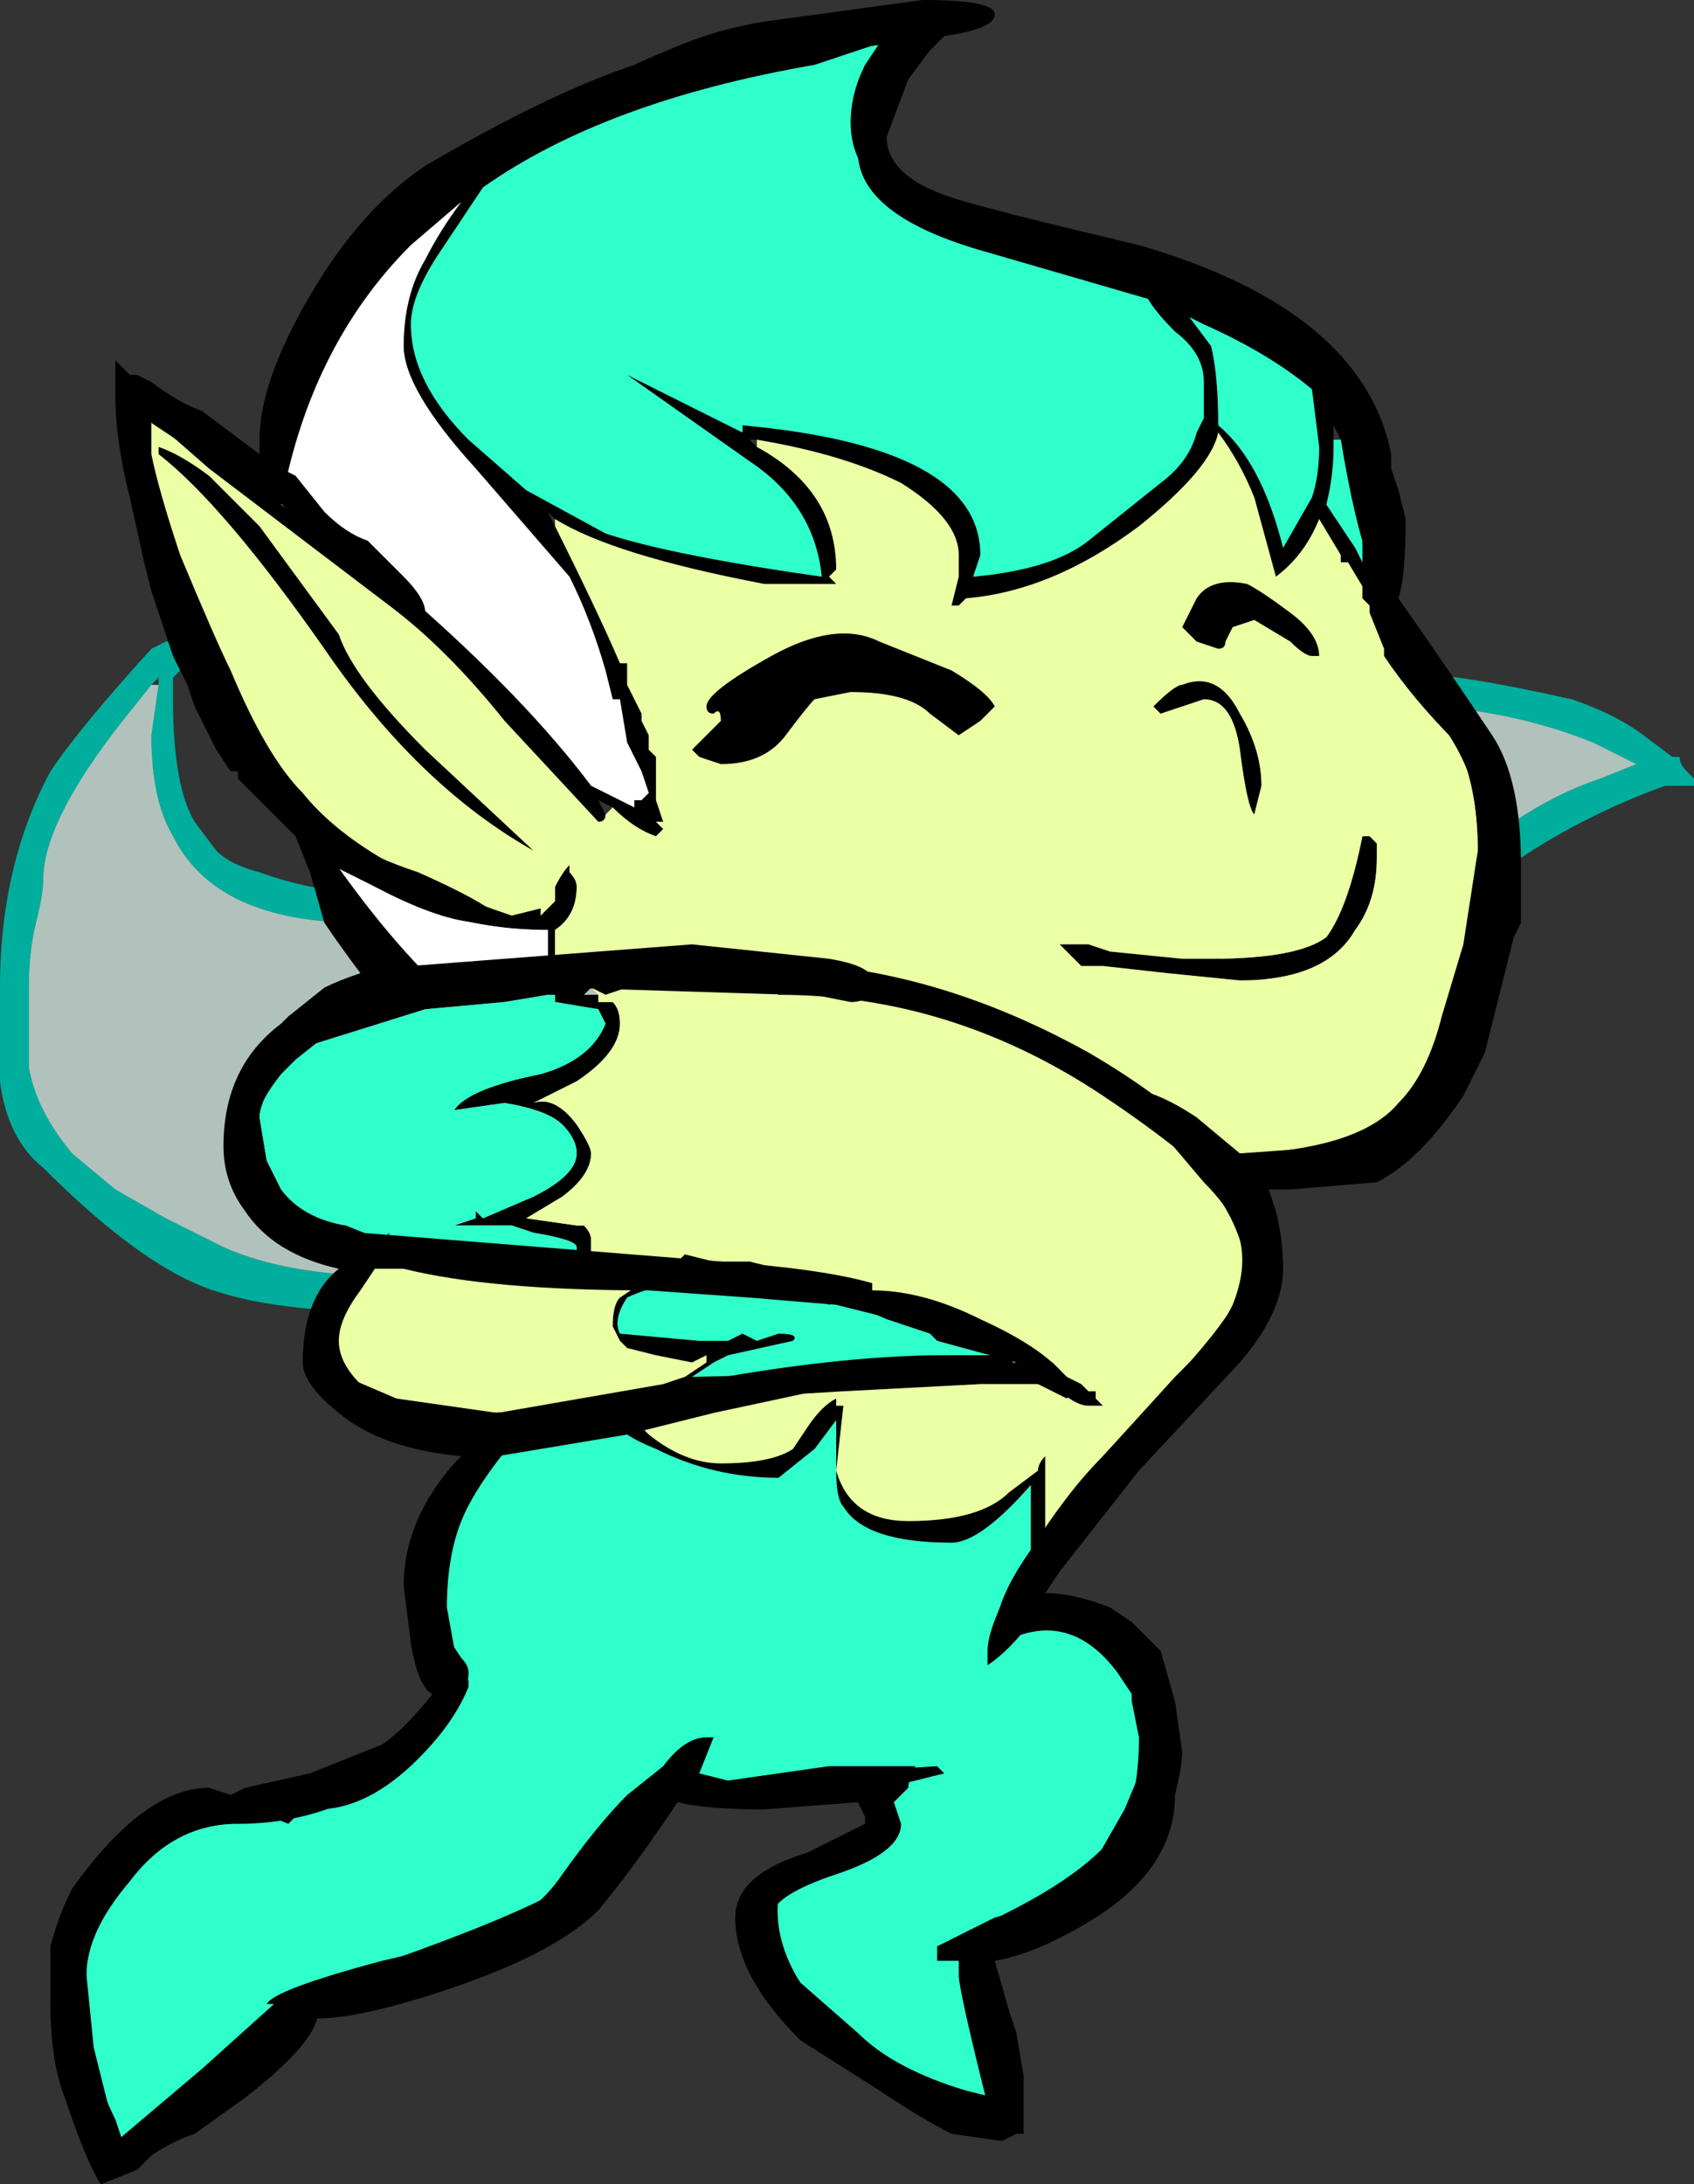 <?xml version="1.0" encoding="UTF-8" standalone="no"?>
<svg xmlns:ffdec="https://www.free-decompiler.com/flash" xmlns:xlink="http://www.w3.org/1999/xlink" ffdec:objectType="frame" height="106.05px" width="82.25px" xmlns="http://www.w3.org/2000/svg">
  <rect width="100%" height="100%" fill="#333333" stroke="none"/>
  <g transform="matrix(1.0, 0.0, 0.0, 1.0, 29.75, 51.8)">
    <use ffdec:characterId="752" height="15.15" transform="matrix(7.0, 0.0, 0.0, 7.0, -29.75, -51.8)" width="11.75" xlink:href="#shape0"/>
  </g>
  <defs>
    <g id="shape0" transform="matrix(1.0, 0.0, 0.0, 1.0, 4.25, 7.4)">
      <path d="M5.2 -2.5 L5.15 -2.5 5.05 -2.6 Q5.1 -2.9 6.65 -2.55 6.95 -2.45 7.15 -2.3 L7.35 -2.15 7.4 -2.15 Q7.4 -2.1 7.45 -2.05 L7.5 -2.0 7.5 -1.95 7.3 -1.95 Q6.75 -1.75 6.3 -1.45 5.85 -1.15 5.75 -0.8 L5.7 -0.8 Q5.75 -0.85 5.75 -0.9 L5.75 -1.0 5.7 -0.95 Q5.7 -1.1 5.9 -1.35 L6.25 -1.7 Q6.55 -1.9 6.85 -2.0 L7.1 -2.1 6.8 -2.25 Q6.05 -2.55 5.2 -2.5 M-0.2 1.4 Q-0.2 1.5 -0.5 1.55 L-1.55 1.7 Q-2.45 1.7 -2.9 1.5 -3.35 1.3 -3.95 0.7 -4.2 0.5 -4.25 0.1 L-4.25 -0.55 Q-4.25 -1.4 -3.9 -2.05 -3.7 -2.35 -3.2 -2.9 L-3.1 -2.95 -3.05 -2.95 -3.0 -3.05 -3.0 -2.75 -3.05 -2.7 -3.05 -2.55 Q-3.05 -1.95 -2.9 -1.7 L-2.75 -1.5 Q-2.65 -1.4 -2.45 -1.35 -1.9 -1.15 -1.45 -1.25 L-1.25 -1.3 -1.2 -1.25 -1.45 -1.2 -1.4 -1.15 -1.2 -1.15 Q-1.2 -1.1 -1.3 -1.05 L-1.75 -1.0 Q-2.75 -1.0 -3.05 -1.6 -3.2 -1.85 -3.2 -2.3 L-3.15 -2.65 -3.15 -2.7 -3.2 -2.65 -3.4 -2.4 Q-3.95 -1.7 -3.95 -1.3 -3.95 -1.2 -4.0 -1.0 -4.05 -0.8 -4.05 -0.55 L-4.05 0.0 Q-4.0 0.3 -3.75 0.6 L-3.45 0.85 -3.1 1.05 -2.7 1.25 Q-2.25 1.45 -1.55 1.45 L-1.0 1.4 -0.55 1.3 -0.4 1.25 Q-0.35 1.25 -0.3 1.25 -0.3 1.35 -0.2 1.4" fill="#00ae9d" fill-rule="evenodd" stroke="none"/>
      <path d="M5.2 -2.5 Q6.05 -2.55 6.8 -2.25 L7.1 -2.1 6.85 -2.0 Q6.55 -1.9 6.25 -1.7 L5.9 -1.35 Q5.7 -1.1 5.7 -0.95 L5.75 -1.0 5.75 -0.9 Q5.75 -0.85 5.7 -0.8 L5.6 -0.7 Q5.35 -0.55 5.05 -0.55 4.3 -0.55 4.0 -0.95 3.75 -1.2 3.75 -1.5 3.75 -1.85 4.1 -2.15 4.45 -2.4 5.05 -2.6 L5.15 -2.5 5.2 -2.5 M-1.2 -1.25 Q0.9 -1.65 0.9 -0.2 0.9 0.15 0.55 0.7 0.15 1.25 -0.2 1.4 -0.3 1.35 -0.3 1.25 -0.35 1.25 -0.4 1.25 L-0.55 1.3 -1.0 1.4 -1.55 1.45 Q-2.25 1.45 -2.7 1.25 L-3.1 1.05 -3.45 0.85 -3.75 0.6 Q-4.0 0.3 -4.05 0.0 L-4.05 -0.55 Q-4.05 -0.8 -4.0 -1.0 -3.95 -1.2 -3.95 -1.3 -3.95 -1.7 -3.4 -2.4 L-3.2 -2.65 -3.15 -2.65 -3.2 -2.3 Q-3.2 -1.85 -3.05 -1.6 -2.75 -1.0 -1.75 -1.0 L-1.3 -1.05 Q-1.2 -1.1 -1.2 -1.15 L-1.4 -1.15 -1.45 -1.2 -1.2 -1.25" fill="#e7fef7" fill-opacity="0.702" fill-rule="evenodd" stroke="none"/>
      <path d="M-1.4 -5.7 Q-2.1 -5.0 -2.3 -3.9 L-1.4 -3.25 Q-0.6 -2.55 -0.15 -1.95 L0.15 -1.8 0.15 -1.85 0.2 -1.85 0.25 -1.9 0.2 -2.05 0.1 -2.25 0.05 -2.55 0.0 -2.55 -0.05 -2.75 Q-0.15 -3.1 -0.3 -3.4 L-0.95 -4.15 Q-1.45 -4.7 -1.45 -5.0 -1.45 -5.35 -1.3 -5.6 -1.2 -5.8 -1.05 -6.0 L-1.4 -5.7 M-1.2 -5.65 Q-1.4 -5.35 -1.4 -5.15 -1.4 -4.75 -1.0 -4.35 L-0.6 -4.0 -0.05 -3.7 Q0.4 -3.55 1.45 -3.4 1.4 -3.9 0.95 -4.2 L0.1 -4.8 0.9 -4.4 0.9 -4.45 Q2.55 -4.3 2.55 -3.55 L2.5 -3.4 Q3.05 -3.45 3.3 -3.65 L3.8 -4.05 Q4.0 -4.2 4.05 -4.4 L4.1 -4.5 4.1 -4.75 Q4.1 -4.95 3.9 -5.1 3.75 -5.25 3.7 -5.35 L2.25 -5.85 Q1.65 -6.1 1.65 -6.55 1.65 -6.75 1.75 -6.95 L1.85 -7.1 1.4 -6.95 Q-0.05 -6.7 -0.9 -6.1 L-1.2 -5.65 M-2.45 -3.75 L-1.9 -3.0 Q-1.8 -2.7 -1.3 -2.2 L-0.55 -1.5 Q-1.35 -1.95 -2.0 -2.9 -2.7 -3.9 -3.15 -4.25 L-3.15 -4.3 Q-3.0 -4.25 -2.8 -4.1 L-2.45 -3.75 M-2.7 5.15 L-2.75 5.1 Q-2.4 5.1 -2.2 5.1 L-2.2 5.15 Q-1.85 5.0 -1.5 4.75 -1.45 4.65 -1.3 4.5 L-1.15 4.4 -1.15 4.35 Q-1.3 4.1 -1.3 3.8 -1.3 3.35 -1.15 3.1 -1.0 2.75 -0.65 2.55 -1.4 2.55 -1.65 2.45 L-1.95 2.3 Q-2.05 2.1 -2.05 1.95 -2.05 1.75 -1.95 1.6 -1.85 1.4 -1.75 1.35 L-1.7 1.35 -1.75 1.3 Q-2.15 1.4 -2.4 1.0 -2.55 0.7 -2.55 0.35 -2.55 0.25 -2.4 0.0 L-2.3 -0.1 -2.3 -0.2 -2.25 -0.25 -2.15 -0.3 Q-2.1 -0.45 -1.35 -0.6 -1.6 -0.75 -1.8 -1.05 L-2.1 -1.6 Q-2.45 -1.95 -2.7 -2.45 -3.25 -3.45 -3.25 -4.3 L-3.3 -4.3 -3.3 -4.6 -3.25 -4.6 -3.25 -4.55 Q-2.75 -4.25 -2.35 -3.95 L-2.3 -3.95 -2.3 -4.0 Q-2.3 -5.0 -1.55 -5.8 -0.55 -6.8 1.4 -7.15 L1.45 -7.15 1.7 -7.25 1.95 -7.25 2.5 -7.3 2.3 -7.2 2.0 -7.15 2.0 -7.1 1.85 -6.85 Q1.75 -6.65 1.75 -6.6 1.75 -6.15 2.3 -5.95 3.3 -5.65 4.25 -5.3 4.4 -5.25 4.7 -5.0 5.0 -4.75 5.05 -4.65 5.3 -4.15 5.3 -3.95 L5.25 -3.55 5.25 -3.5 Q5.15 -3.75 5.05 -4.35 L5.0 -4.45 5.0 -4.35 5.0 -4.3 Q5.0 -4.1 4.95 -3.9 L5.15 -3.6 5.2 -3.5 5.5 -2.75 Q5.9 -2.45 6.05 -2.2 6.15 -1.95 6.15 -1.5 6.15 -1.05 5.9 -0.35 5.55 0.7 4.9 0.75 L4.3 0.75 Q4.5 1.05 4.5 1.35 4.5 1.55 4.45 1.75 L4.5 1.7 4.4 1.85 Q4.3 2.05 4.1 2.2 L4.0 2.3 3.45 2.9 Q3.25 3.1 3.05 3.5 L2.85 3.85 Q3.35 3.65 3.65 4.1 L3.8 4.35 3.8 4.7 3.85 4.75 3.85 4.8 3.8 4.8 Q3.8 5.4 3.25 5.75 2.85 6.05 2.5 6.1 L2.45 6.1 2.6 6.5 Q2.7 6.95 2.7 7.1 L2.7 7.25 2.75 7.25 2.75 7.35 Q1.8 7.15 1.35 6.7 1.0 6.3 1.0 5.9 L0.95 5.9 0.95 5.85 1.05 5.75 1.05 5.6 1.15 5.55 Q1.3 5.5 1.35 5.5 L1.75 5.3 Q1.9 5.15 1.85 5.05 L0.95 5.1 0.35 5.05 -0.25 5.7 -0.45 5.9 Q-0.65 6.05 -0.9 6.15 -1.0 6.25 -1.35 6.35 -1.9 6.5 -2.15 6.5 L-2.2 6.5 -2.25 6.55 Q-2.25 6.75 -2.75 7.1 L-3.4 7.5 -3.5 7.5 -2.85 6.95 -2.35 6.5 -2.4 6.5 Q-2.35 6.4 -1.6 6.2 L-0.95 6.05 Q-0.55 5.9 -0.35 5.6 -0.1 5.25 0.1 5.05 L0.35 4.85 Q0.5 4.65 0.65 4.65 L0.45 4.9 0.45 4.95 0.5 4.95 0.8 5.0 1.45 4.9 2.25 4.85 2.3 4.9 1.9 5.0 1.95 5.05 1.95 5.2 Q1.95 5.3 1.85 5.4 L1.45 5.55 1.25 5.65 1.15 5.75 Q1.1 6.15 1.45 6.55 1.85 7.0 2.6 7.2 2.4 6.4 2.4 6.3 L2.4 6.1 2.35 6.05 2.4 6.05 2.45 6.0 Q3.25 5.65 3.5 5.3 3.65 5.1 3.65 4.65 L3.6 4.4 3.6 4.35 3.5 4.2 Q3.2 3.8 2.8 3.95 L2.75 3.95 2.7 4.05 Q2.65 4.0 2.65 3.95 2.65 3.7 2.9 3.35 L2.9 3.2 Q2.9 3.05 2.9 2.9 2.55 3.3 2.35 3.3 1.75 3.3 1.6 3.05 1.55 3.0 1.55 2.8 L1.55 2.45 1.4 2.65 1.15 2.85 Q0.7 2.85 0.3 2.65 0.05 2.55 0.0 2.45 L-0.2 2.5 -0.5 2.55 -0.65 2.55 Q-0.95 2.9 -1.05 3.15 -1.15 3.4 -1.15 3.75 L-1.05 4.3 -1.0 4.25 -1.0 4.3 Q-1.1 4.55 -1.35 4.8 -1.7 5.15 -2.05 5.15 L-2.15 5.15 -2.25 5.25 -2.5 5.15 -2.7 5.15 -2.6 5.2 -2.6 5.25 Q-3.05 5.25 -3.35 5.65 -3.65 6.0 -3.65 6.3 L-3.6 6.8 -3.45 7.4 -3.5 7.45 -3.55 7.5 -3.7 7.05 -3.8 6.6 Q-3.8 6.05 -3.7 5.85 -3.5 5.4 -2.75 5.15 L-2.7 5.15 M-1.0 4.3 L-1.0 4.3 M-0.4 -3.8 L-0.45 -3.85 -0.4 -3.75 Q-0.1 -3.15 0.05 -2.8 L0.1 -2.8 0.1 -2.65 0.2 -2.45 0.2 -2.4 0.25 -2.3 0.25 -2.2 0.3 -2.15 0.3 -1.85 0.35 -1.7 0.3 -1.7 0.35 -1.65 0.3 -1.6 Q0.15 -1.65 0.0 -1.8 L-0.1 -1.85 -0.05 -1.75 Q-0.05 -1.7 -0.1 -1.7 L-0.75 -2.4 Q-1.15 -2.9 -1.55 -3.2 L-2.8 -4.15 -3.2 -4.5 -3.2 -4.25 Q-3.15 -4.0 -3.0 -3.55 -2.75 -2.95 -2.65 -2.75 -2.4 -2.15 -2.15 -1.9 -1.75 -1.4 -0.7 -1.05 L-0.5 -1.1 -0.5 -1.05 Q-0.45 -1.1 -0.4 -1.15 L-0.4 -1.25 Q-0.35 -1.35 -0.3 -1.4 L-0.3 -1.35 Q-0.25 -1.3 -0.25 -1.25 -0.25 -1.05 -0.4 -0.95 L-0.4 -0.8 -0.4 -0.75 0.3 -0.8 1.45 -0.75 1.5 -0.7 Q2.4 -0.6 3.3 -0.1 3.9 0.25 4.2 0.6 L4.45 0.6 Q5.2 0.55 5.45 0.25 5.65 0.05 5.75 -0.35 L5.9 -0.85 6.0 -1.5 Q6.0 -1.95 5.85 -2.25 5.55 -2.55 5.35 -2.85 L5.35 -2.9 5.25 -3.15 5.25 -3.25 5.1 -3.5 5.05 -3.5 5.05 -3.55 4.9 -3.8 Q4.8 -3.55 4.6 -3.4 L4.45 -3.95 Q4.35 -4.2 4.2 -4.4 4.15 -4.15 3.65 -3.75 3.05 -3.3 2.45 -3.25 L2.4 -3.2 2.35 -3.2 2.4 -3.4 2.4 -3.55 Q2.4 -3.8 2.0 -4.05 1.6 -4.25 1.0 -4.35 L0.95 -4.35 1.0 -4.3 Q1.55 -4.0 1.55 -3.45 L1.5 -3.4 1.55 -3.35 1.05 -3.35 Q0.0 -3.55 -0.4 -3.8 M-3.25 -4.5 L-3.2 -4.5 -3.25 -4.55 -3.25 -4.5 M-2.3 0.0 Q-2.45 0.25 -2.45 0.35 L-2.4 0.65 -2.3 0.85 Q-2.15 1.05 -1.85 1.1 L-1.6 1.2 -1.55 1.15 -1.55 1.2 -1.5 1.2 -0.25 1.3 -0.25 1.25 Q-0.25 1.2 -0.55 1.15 L-0.7 1.1 -1.1 1.1 -0.95 1.05 -0.95 1.0 -0.9 1.05 -0.55 0.9 Q-0.25 0.75 -0.25 0.6 -0.25 0.5 -0.35 0.4 -0.45 0.3 -0.75 0.25 L-1.1 0.3 Q-1.0 0.15 -0.5 0.05 -0.15 -0.05 -0.05 -0.3 L-0.1 -0.4 -0.4 -0.45 -0.4 -0.5 -0.45 -0.5 -0.75 -0.45 -1.3 -0.4 -2.1 -0.15 -2.1 -0.2 -2.3 0.0 M-0.1 -0.5 L-0.1 -0.45 0.0 -0.45 Q0.05 -0.4 0.05 -0.3 0.05 -0.1 -0.25 0.1 -0.35 0.15 -0.55 0.25 -0.4 0.2 -0.25 0.4 -0.15 0.55 -0.15 0.6 -0.15 0.75 -0.35 0.9 L-0.6 1.05 -0.25 1.1 -0.2 1.1 Q-0.15 1.15 -0.15 1.2 L-0.15 1.3 0.45 1.35 0.5 1.3 0.7 1.35 0.95 1.35 1.55 1.5 1.8 1.55 1.9 1.6 2.55 1.85 2.85 1.95 2.7 1.95 2.8 2.0 2.85 1.95 3.05 2.05 3.15 2.15 3.25 2.2 3.3 2.25 3.35 2.25 3.35 2.3 3.4 2.35 Q3.45 2.35 3.3 2.35 3.2 2.35 3.05 2.2 L2.55 2.2 1.6 2.25 0.75 2.3 0.2 2.4 0.1 2.4 0.25 2.55 Q0.5 2.75 0.75 2.75 1.1 2.75 1.25 2.65 L1.35 2.5 Q1.45 2.35 1.55 2.3 L1.55 2.35 1.6 2.35 1.55 2.8 Q1.65 3.15 2.05 3.15 2.55 3.15 2.75 2.95 L2.95 2.8 Q2.95 2.75 3.0 2.7 L3.0 2.8 3.0 3.25 3.4 2.7 3.9 2.15 4.0 2.05 Q4.15 1.95 4.3 1.65 4.4 1.4 4.35 1.2 4.25 0.9 3.95 0.6 L3.95 0.6 Q3.7 0.4 3.4 0.2 2.35 -0.5 1.15 -0.5 L1.1 -0.55 0.75 -0.55 0.45 -0.6 0.3 -0.55 0.25 -0.6 -0.05 -0.5 -0.15 -0.55 -0.2 -0.5 -0.1 -0.5 M-0.45 -0.7 L-0.45 -0.95 Q-1.3 -0.95 -1.95 -1.45 -1.6 -0.95 -1.25 -0.6 L-0.45 -0.7 M4.2 -4.45 Q4.5 -4.2 4.65 -3.6 L4.85 -3.95 Q4.9 -4.1 4.9 -4.3 L4.85 -4.7 Q4.55 -4.95 4.1 -5.15 L4.0 -5.2 4.15 -5.0 Q4.2 -4.8 4.2 -4.45 M2.55 -2.4 L2.4 -2.3 2.2 -2.45 Q2.05 -2.6 1.65 -2.6 L1.4 -2.55 Q1.35 -2.5 1.2 -2.3 1.05 -2.1 0.75 -2.1 L0.6 -2.15 0.55 -2.2 0.75 -2.4 Q0.75 -2.5 0.7 -2.45 0.65 -2.45 0.65 -2.5 0.65 -2.6 1.1 -2.85 1.55 -3.1 1.85 -2.95 L2.35 -2.75 Q2.6 -2.6 2.65 -2.5 L2.55 -2.4 M4.85 -2.85 Q4.8 -2.85 4.7 -2.95 L4.45 -3.1 4.3 -3.05 4.25 -2.95 Q4.25 -2.9 4.2 -2.9 L4.05 -2.95 3.95 -3.05 4.05 -3.25 Q4.15 -3.4 4.4 -3.35 4.5 -3.3 4.7 -3.15 4.9 -3.0 4.9 -2.85 4.95 -2.85 4.85 -2.85 M4.5 -1.95 L4.45 -1.75 Q4.4 -1.8 4.35 -2.2 4.3 -2.55 4.1 -2.55 L3.8 -2.45 3.75 -2.5 Q3.9 -2.65 3.95 -2.65 4.2 -2.75 4.35 -2.45 4.5 -2.2 4.5 -1.95 M3.25 -0.7 L3.1 -0.85 3.3 -0.85 3.45 -0.8 3.95 -0.75 4.15 -0.75 Q4.75 -0.75 4.95 -0.9 5.1 -1.1 5.2 -1.6 L5.25 -1.6 5.3 -1.55 5.3 -1.45 Q5.3 -1.15 5.15 -0.95 4.95 -0.6 4.35 -0.6 L3.85 -0.65 3.4 -0.7 3.25 -0.7 M1.55 1.6 L1.5 1.65 1.4 1.6 0.4 1.5 Q0.2 1.55 0.1 1.6 0.0 1.75 0.05 1.85 L0.6 1.9 0.8 1.9 0.9 1.85 1.0 1.9 1.15 1.85 Q1.3 1.85 1.25 1.9 L0.8 2.0 0.7 2.05 0.55 2.15 2.65 2.1 2.35 2.05 2.8 2.05 2.25 1.9 2.2 1.85 1.9 1.75 1.55 1.6 M0.05 1.6 L0.2 1.5 0.2 1.45 -0.2 1.4 -0.6 1.4 -1.15 1.35 -1.6 1.3 -1.8 1.5 Q-1.9 1.55 -1.9 1.65 L-1.9 1.8 -1.95 2.0 -1.9 2.1 -1.85 2.15 -1.5 2.3 -0.8 2.4 0.35 2.2 0.5 2.15 0.65 2.05 0.65 2.0 0.55 2.05 0.3 2.0 0.1 1.95 0.05 1.9 0.0 1.8 Q0.0 1.65 0.05 1.6 M-0.55 0.25 L-0.55 0.25" fill="#000000" fill-rule="evenodd" stroke="none"/>
      <path d="M-1.2 -5.65 L-0.9 -6.1 Q-0.05 -6.7 1.4 -6.95 L1.85 -7.1 1.75 -6.95 Q1.65 -6.75 1.65 -6.55 1.65 -6.1 2.25 -5.85 L3.7 -5.35 Q3.75 -5.25 3.9 -5.1 4.1 -4.95 4.1 -4.75 L4.1 -4.5 4.05 -4.4 Q4.0 -4.2 3.8 -4.05 L3.3 -3.65 Q3.05 -3.45 2.5 -3.4 L2.55 -3.55 Q2.55 -4.3 0.9 -4.45 L0.9 -4.4 0.1 -4.8 0.95 -4.2 Q1.4 -3.9 1.45 -3.4 0.4 -3.55 -0.05 -3.7 L-0.6 -4.0 -1.0 -4.35 Q-1.4 -4.75 -1.4 -5.15 -1.4 -5.35 -1.2 -5.65 M5.25 -3.5 L5.2 -3.5 5.15 -3.6 4.95 -3.9 Q5.0 -4.1 5.0 -4.3 L5.0 -4.35 5.05 -4.35 Q5.15 -3.75 5.25 -3.5 M-3.5 7.5 L-3.5 7.45 -3.45 7.4 -3.6 6.8 -3.65 6.3 Q-3.65 6.0 -3.35 5.65 -3.05 5.25 -2.6 5.25 L-2.6 5.2 -2.7 5.15 -2.5 5.15 -2.25 5.25 -2.15 5.15 -2.05 5.15 Q-1.7 5.15 -1.35 4.8 -1.1 4.55 -1.0 4.3 L-1.0 4.25 -1.05 4.3 -1.15 3.75 Q-1.15 3.4 -1.05 3.15 -0.95 2.9 -0.65 2.55 L-0.5 2.55 -0.2 2.5 0.0 2.45 Q0.05 2.55 0.3 2.65 0.7 2.85 1.15 2.85 L1.4 2.65 1.55 2.45 1.55 2.8 Q1.55 3.0 1.6 3.05 1.75 3.3 2.35 3.3 2.55 3.3 2.9 2.9 2.9 3.05 2.9 3.2 L2.9 3.35 Q2.65 3.7 2.65 3.95 2.65 4.0 2.7 4.05 L2.75 3.95 2.8 3.95 Q3.2 3.8 3.5 4.2 L3.6 4.35 3.6 4.4 3.65 4.65 Q3.65 5.1 3.5 5.3 3.25 5.65 2.45 6.0 L2.4 6.05 2.35 6.05 2.4 6.1 2.4 6.3 Q2.4 6.4 2.6 7.2 1.85 7.0 1.45 6.55 1.1 6.15 1.15 5.75 L1.25 5.65 1.45 5.55 1.85 5.4 Q1.95 5.3 1.95 5.2 L1.95 5.05 1.9 5.0 2.3 4.9 2.25 4.85 1.45 4.9 0.8 5.0 0.5 4.95 0.45 4.9 0.65 4.65 Q0.5 4.65 0.35 4.85 L0.1 5.05 Q-0.1 5.25 -0.35 5.6 -0.55 5.9 -0.95 6.05 L-1.6 6.2 Q-2.35 6.4 -2.4 6.5 L-2.35 6.5 -2.85 6.95 -3.5 7.5 M-2.3 0.0 L-2.1 -0.2 -2.1 -0.15 -1.3 -0.4 -0.75 -0.45 -0.45 -0.5 -0.4 -0.5 -0.4 -0.45 -0.1 -0.4 -0.05 -0.3 Q-0.15 -0.05 -0.5 0.05 -1.0 0.15 -1.1 0.3 L-0.75 0.25 Q-0.45 0.3 -0.35 0.4 -0.25 0.5 -0.25 0.6 -0.25 0.75 -0.55 0.9 L-0.9 1.05 -0.95 1.0 -0.95 1.05 -1.1 1.1 -0.7 1.1 -0.55 1.15 Q-0.25 1.2 -0.25 1.25 L-0.25 1.3 -1.5 1.2 -1.55 1.2 -1.55 1.15 -1.6 1.2 -1.85 1.1 Q-2.15 1.05 -2.3 0.85 L-2.4 0.65 -2.45 0.35 Q-2.45 0.25 -2.3 0.0 M4.2 -4.45 Q4.2 -4.8 4.15 -5.0 L4.0 -5.2 4.1 -5.15 Q4.55 -4.95 4.85 -4.7 L4.9 -4.3 Q4.9 -4.1 4.85 -3.95 L4.65 -3.6 Q4.5 -4.2 4.2 -4.45 M1.55 1.6 L1.9 1.75 2.2 1.85 2.25 1.9 2.8 2.05 2.35 2.05 2.65 2.1 0.55 2.15 0.7 2.05 0.8 2.0 1.25 1.9 Q1.3 1.85 1.15 1.85 L1.0 1.9 0.9 1.85 0.8 1.9 0.6 1.9 0.05 1.85 Q0.0 1.75 0.1 1.6 0.2 1.55 0.4 1.5 L1.4 1.6 1.5 1.65 1.55 1.6" fill="#2fffcb" fill-rule="evenodd" stroke="none"/>
      <path d="M-2.45 -3.75 L-2.8 -4.1 Q-3.0 -4.25 -3.15 -4.3 L-3.15 -4.25 Q-2.7 -3.9 -2.0 -2.9 -1.35 -1.95 -0.55 -1.5 L-1.3 -2.2 Q-1.8 -2.7 -1.9 -3.0 L-2.45 -3.75 M-0.4 -3.8 Q0.0 -3.55 1.05 -3.35 L1.55 -3.35 1.5 -3.4 1.55 -3.45 Q1.55 -4.0 1.0 -4.3 L1.0 -4.35 Q1.6 -4.25 2.0 -4.05 2.4 -3.8 2.4 -3.55 L2.4 -3.4 2.35 -3.2 2.4 -3.2 2.45 -3.25 Q3.05 -3.3 3.65 -3.75 4.15 -4.15 4.2 -4.4 4.35 -4.2 4.45 -3.95 L4.6 -3.4 Q4.8 -3.55 4.9 -3.8 L5.05 -3.55 5.05 -3.5 5.1 -3.5 5.25 -3.25 5.25 -3.15 5.35 -2.9 5.35 -2.85 Q5.55 -2.55 5.85 -2.25 6.0 -1.95 6.0 -1.5 L5.9 -0.85 5.75 -0.35 Q5.65 0.05 5.45 0.25 5.2 0.55 4.45 0.6 L4.2 0.6 Q3.9 0.25 3.3 -0.1 2.4 -0.6 1.5 -0.7 L1.45 -0.75 0.3 -0.8 -0.4 -0.75 -0.4 -0.8 -0.4 -0.95 Q-0.25 -1.05 -0.25 -1.25 -0.25 -1.3 -0.3 -1.35 L-0.3 -1.4 Q-0.35 -1.35 -0.4 -1.25 L-0.4 -1.15 Q-0.45 -1.1 -0.5 -1.05 L-0.5 -1.1 -0.7 -1.05 Q-1.75 -1.4 -2.15 -1.9 -2.4 -2.15 -2.65 -2.75 -2.75 -2.95 -3.0 -3.55 -3.15 -4.0 -3.2 -4.25 L-3.2 -4.5 -2.8 -4.15 -1.55 -3.2 Q-1.15 -2.9 -0.75 -2.4 L-0.1 -1.7 Q-0.05 -1.7 -0.05 -1.75 L0.0 -1.8 Q0.15 -1.65 0.3 -1.6 L0.35 -1.65 0.3 -1.7 0.35 -1.7 0.3 -1.85 0.3 -2.15 0.25 -2.2 0.25 -2.3 0.2 -2.4 0.2 -2.45 0.1 -2.65 0.1 -2.8 0.05 -2.8 Q-0.1 -3.15 -0.4 -3.75 L-0.4 -3.8 M-0.1 -0.5 L-0.15 -0.55 -0.05 -0.5 0.25 -0.6 0.3 -0.55 0.45 -0.6 0.75 -0.55 1.1 -0.55 1.15 -0.5 Q2.35 -0.5 3.4 0.2 3.7 0.4 3.95 0.6 L3.95 0.6 Q4.25 0.9 4.35 1.2 4.4 1.4 4.3 1.65 4.15 1.95 4.0 2.05 L3.9 2.15 3.4 2.7 3.0 3.25 3.0 2.8 3.0 2.7 Q2.95 2.75 2.95 2.8 L2.75 2.95 Q2.55 3.15 2.05 3.15 1.65 3.15 1.55 2.8 L1.6 2.35 1.55 2.35 1.55 2.3 Q1.45 2.35 1.35 2.5 L1.25 2.65 Q1.1 2.75 0.75 2.75 0.5 2.75 0.25 2.55 L0.1 2.4 0.2 2.4 0.75 2.3 1.6 2.25 2.55 2.2 3.05 2.2 Q3.2 2.35 3.3 2.35 3.45 2.35 3.4 2.35 L3.35 2.3 3.35 2.25 3.3 2.25 3.25 2.2 3.15 2.15 3.05 2.05 2.85 1.95 2.8 2.0 2.7 1.95 2.85 1.95 2.55 1.85 1.9 1.6 1.8 1.55 1.55 1.5 0.95 1.35 0.7 1.35 0.5 1.3 0.45 1.35 -0.15 1.3 -0.15 1.2 Q-0.15 1.15 -0.2 1.1 L-0.25 1.1 -0.6 1.05 -0.35 0.9 Q-0.15 0.75 -0.15 0.6 -0.15 0.55 -0.25 0.4 -0.4 0.2 -0.55 0.25 -0.35 0.15 -0.25 0.1 0.05 -0.1 0.05 -0.3 0.05 -0.4 0.0 -0.45 L-0.1 -0.45 -0.1 -0.5 M2.55 -2.4 L2.65 -2.5 Q2.6 -2.6 2.35 -2.75 L1.85 -2.95 Q1.55 -3.1 1.1 -2.85 0.65 -2.6 0.65 -2.5 0.65 -2.45 0.7 -2.45 0.75 -2.5 0.75 -2.4 L0.55 -2.2 0.6 -2.15 0.75 -2.1 Q1.05 -2.1 1.2 -2.3 1.35 -2.5 1.4 -2.55 L1.65 -2.6 Q2.05 -2.6 2.2 -2.45 L2.4 -2.3 2.55 -2.4 M3.25 -0.7 L3.4 -0.7 3.85 -0.65 4.35 -0.6 Q4.95 -0.6 5.15 -0.95 5.3 -1.15 5.3 -1.45 L5.3 -1.55 5.25 -1.6 5.2 -1.6 Q5.1 -1.1 4.95 -0.9 4.75 -0.75 4.15 -0.75 L3.95 -0.75 3.45 -0.8 3.3 -0.85 3.1 -0.85 3.25 -0.7 M4.5 -1.95 Q4.5 -2.2 4.35 -2.45 4.2 -2.75 3.95 -2.65 3.9 -2.65 3.75 -2.5 L3.8 -2.45 4.1 -2.55 Q4.3 -2.55 4.35 -2.2 4.4 -1.8 4.45 -1.75 L4.5 -1.95 M4.85 -2.85 Q4.95 -2.85 4.9 -2.85 4.9 -3.0 4.7 -3.15 4.5 -3.3 4.4 -3.35 4.15 -3.4 4.05 -3.25 L3.95 -3.05 4.05 -2.95 4.2 -2.9 Q4.25 -2.9 4.25 -2.95 L4.3 -3.05 4.45 -3.1 4.7 -2.95 Q4.8 -2.85 4.85 -2.85 M0.05 1.6 Q0.0 1.65 0.0 1.8 L0.05 1.9 0.1 1.95 0.3 2.0 0.55 2.05 0.65 2.0 0.65 2.05 0.5 2.15 0.35 2.2 -0.8 2.4 -1.5 2.3 -1.85 2.15 -1.9 2.1 -1.95 2.0 -1.9 1.8 -1.9 1.65 Q-1.9 1.55 -1.8 1.5 L-1.6 1.3 -1.15 1.35 -0.6 1.4 -0.2 1.4 0.2 1.45 0.2 1.5 0.05 1.6" fill="#ebffa4" fill-rule="evenodd" stroke="none"/>
      <path d="M-1.4 -5.7 L-1.05 -6.0 Q-1.2 -5.8 -1.3 -5.6 -1.45 -5.35 -1.45 -5.0 -1.45 -4.7 -0.95 -4.15 L-0.3 -3.4 Q-0.15 -3.1 -0.05 -2.75 L0.0 -2.55 0.05 -2.55 0.1 -2.25 0.2 -2.05 0.25 -1.9 0.2 -1.85 0.15 -1.85 0.15 -1.8 -0.15 -1.95 Q-0.6 -2.55 -1.4 -3.25 L-2.3 -3.9 Q-2.1 -5.0 -1.4 -5.7 M-0.45 -0.7 L-1.25 -0.6 Q-1.6 -0.95 -1.95 -1.45 -1.3 -0.95 -0.45 -0.95 L-0.45 -0.7" fill="#ffffff" fill-rule="evenodd" stroke="none"/>
      <path d="M1.05 -7.25 L2.15 -7.4 Q2.65 -7.4 2.65 -7.3 2.65 -7.2 2.3 -7.15 L2.2 -7.05 2.05 -6.85 1.9 -6.45 Q1.9 -6.15 2.45 -6.0 2.8 -5.9 3.65 -5.7 5.2 -5.25 5.4 -4.25 L5.4 -4.15 5.45 -4.0 5.5 -3.8 Q5.5 -3.4 5.45 -3.25 5.8 -2.75 6.1 -2.3 6.3 -2.0 6.3 -1.4 L6.3 -1.0 6.25 -0.9 6.05 -0.1 5.9 0.2 Q5.6 0.65 5.3 0.8 L4.7 0.85 4.55 0.85 4.6 1.0 Q4.65 1.2 4.65 1.4 4.65 1.7 4.35 2.05 L3.65 2.8 3.1 3.5 3.0 3.65 Q3.2 3.65 3.45 3.75 L3.6 3.85 3.8 4.05 3.9 4.4 3.95 4.75 Q3.95 4.85 3.9 5.05 3.9 5.55 3.35 5.9 2.95 6.15 2.65 6.2 L2.75 6.55 2.8 6.7 2.85 7.0 2.85 7.4 2.8 7.4 2.7 7.45 2.35 7.4 Q2.15 7.3 1.85 7.1 L1.3 6.75 Q0.85 6.3 0.85 5.9 0.85 5.6 1.35 5.45 L1.75 5.25 1.75 5.2 1.7 5.1 1.05 5.15 Q0.65 5.15 0.45 5.1 0.15 5.55 -0.1 5.85 -0.4 6.15 -1.15 6.4 -1.75 6.6 -2.05 6.6 -2.1 6.8 -2.55 7.15 L-2.9 7.4 Q-3.05 7.45 -3.2 7.55 L-3.3 7.65 -3.55 7.75 Q-3.65 7.6 -3.8 7.15 -3.9 6.9 -3.9 6.5 L-3.9 6.1 Q-3.85 5.9 -3.75 5.7 -3.25 5.0 -2.8 5.0 L-2.65 5.05 -2.55 5.0 -2.1 4.9 -1.6 4.7 Q-1.45 4.6 -1.25 4.35 -1.35 4.3 -1.4 4.0 L-1.45 3.6 Q-1.45 3.15 -1.1 2.75 L-1.05 2.7 Q-1.6 2.65 -1.9 2.4 -2.15 2.2 -2.15 2.05 -2.15 1.6 -1.9 1.4 -2.35 1.3 -2.55 1.0 -2.7 0.8 -2.7 0.55 -2.7 0.0 -2.3 -0.3 L-2.25 -0.35 -2.0 -0.55 Q-1.9 -0.6 -1.75 -0.65 -1.9 -0.85 -2.0 -1.0 L-2.1 -1.35 -2.2 -1.6 -2.6 -2.0 -2.6 -2.05 -2.65 -2.05 -2.75 -2.2 -2.9 -2.5 -2.95 -2.65 -3.05 -2.85 -3.2 -3.3 -3.25 -3.5 -3.35 -3.95 Q-3.45 -4.35 -3.45 -4.65 L-3.45 -4.9 -3.35 -4.8 -3.3 -4.8 -3.2 -4.75 Q-3.0 -4.6 -2.85 -4.55 L-2.45 -4.25 -2.45 -4.35 Q-2.45 -4.75 -2.1 -5.35 -1.75 -5.95 -1.3 -6.25 -0.45 -6.75 0.15 -6.95 0.25 -7.0 0.5 -7.1 0.75 -7.2 1.05 -7.25 M5.2 -3.85 Q5.1 -4.8 4.15 -5.2 L2.6 -5.65 Q1.7 -5.9 1.7 -6.35 1.7 -6.7 1.8 -6.9 1.85 -7.0 1.95 -7.1 L1.1 -7.0 0.65 -6.9 0.25 -6.75 Q-0.25 -6.55 -0.7 -6.3 -1.1 -6.1 -1.3 -5.9 L-1.75 -5.4 Q-1.95 -5.15 -2.05 -4.95 L-2.2 -4.45 -2.3 -4.15 -2.2 -4.1 -2.0 -3.85 Q-1.85 -3.7 -1.7 -3.65 L-1.45 -3.4 Q-1.3 -3.25 -1.3 -3.15 L-1.3 -3.1 -1.4 -3.1 -1.75 -3.4 -2.35 -3.95 -2.95 -4.3 -3.25 -4.5 -3.2 -4.15 -3.0 -3.25 Q-2.9 -2.9 -2.7 -2.6 L-2.5 -2.25 -2.1 -1.8 -1.8 -1.55 Q-1.65 -1.45 -1.35 -1.35 -0.9 -1.15 -0.8 -1.05 L-0.85 -1.0 -0.9 -1.0 Q-1.15 -1.0 -1.55 -1.2 L-1.95 -1.4 -1.85 -1.2 Q-1.75 -1.0 -1.5 -0.8 L-1.4 -0.7 0.55 -0.85 1.5 -0.75 Q1.8 -0.7 1.8 -0.6 L1.75 -0.5 Q1.75 -0.45 1.65 -0.45 L1.4 -0.5 1.25 -0.5 -0.35 -0.55 -1.2 -0.5 -1.25 -0.45 Q-1.3 -0.4 -1.35 -0.4 L-1.5 -0.45 -1.95 -0.25 -2.2 -0.05 -2.3 0.05 Q-2.5 0.3 -2.5 0.5 -2.5 0.95 -1.95 1.1 L-1.75 1.15 0.75 1.35 Q1.45 1.4 1.8 1.5 L1.8 1.55 Q2.15 1.55 2.55 1.75 3.1 2.0 3.2 2.25 L3.15 2.3 Q3.05 2.25 2.95 2.2 L2.8 2.05 Q2.7 2.0 2.55 1.9 L1.55 1.65 0.95 1.6 0.25 1.55 Q-0.85 1.55 -1.45 1.4 L-1.65 1.4 -1.75 1.55 Q-1.9 1.75 -1.9 1.9 -1.9 2.05 -1.75 2.2 -1.45 2.4 -0.9 2.4 -0.5 2.4 0.5 2.2 1.55 2.0 2.3 2.0 L2.75 2.0 2.8 2.1 2.2 2.15 1.4 2.25 0.7 2.4 0.1 2.55 -0.8 2.7 -1.0 2.95 Q-1.25 3.35 -1.25 3.6 L-1.15 3.95 -1.05 4.1 Q-1.0 4.15 -1.0 4.2 -1.0 4.45 -1.45 4.85 -1.95 5.25 -2.6 5.25 L-2.7 5.2 Q-2.95 5.25 -3.15 5.4 L-3.35 5.6 -3.5 5.8 Q-3.6 6.0 -3.65 6.15 L-3.65 6.5 Q-3.65 6.9 -3.45 7.3 L-3.4 7.45 -3.15 7.25 -2.7 6.95 -2.3 6.55 Q-2.15 6.4 -2.1 6.4 L-1.55 6.2 Q-0.7 5.9 -0.35 5.7 -0.1 5.55 0.15 5.15 L0.3 4.95 Q0.3 4.9 0.4 4.85 0.55 4.7 0.65 4.65 L0.7 4.65 0.6 4.9 0.8 4.95 1.5 4.85 2.1 4.85 Q2.05 4.95 2.05 5.0 L1.95 5.1 2.0 5.25 Q2.0 5.45 1.55 5.6 1.1 5.75 1.1 5.9 1.1 6.05 1.3 6.35 L1.7 6.7 Q1.95 6.95 2.45 7.1 L2.65 7.15 2.55 6.8 2.45 6.2 2.25 6.2 2.25 6.1 2.65 5.9 2.85 5.85 Q3.0 5.8 3.15 5.7 L3.35 5.5 3.55 5.15 Q3.7 4.8 3.7 4.75 3.7 4.45 3.6 4.2 3.35 3.8 2.9 3.85 2.75 4.05 2.6 4.15 L2.6 4.05 Q2.6 3.85 2.9 3.35 3.15 2.95 3.4 2.7 L4.0 2.05 Q4.4 1.6 4.4 1.4 4.4 1.1 4.1 0.8 L3.55 0.15 Q3.75 0.15 4.05 0.35 L4.35 0.6 5.05 0.55 Q5.2 0.55 5.3 0.45 L5.45 0.3 Q5.65 0.15 5.85 -0.25 5.95 -0.5 6.0 -0.8 L6.0 -0.85 6.05 -1.25 6.05 -1.4 Q6.05 -2.05 5.65 -2.5 5.35 -2.85 5.3 -3.15 L5.2 -3.25 5.2 -3.85" fill="#000000" fill-rule="evenodd" stroke="none"/>
    </g>
  </defs>
</svg>

